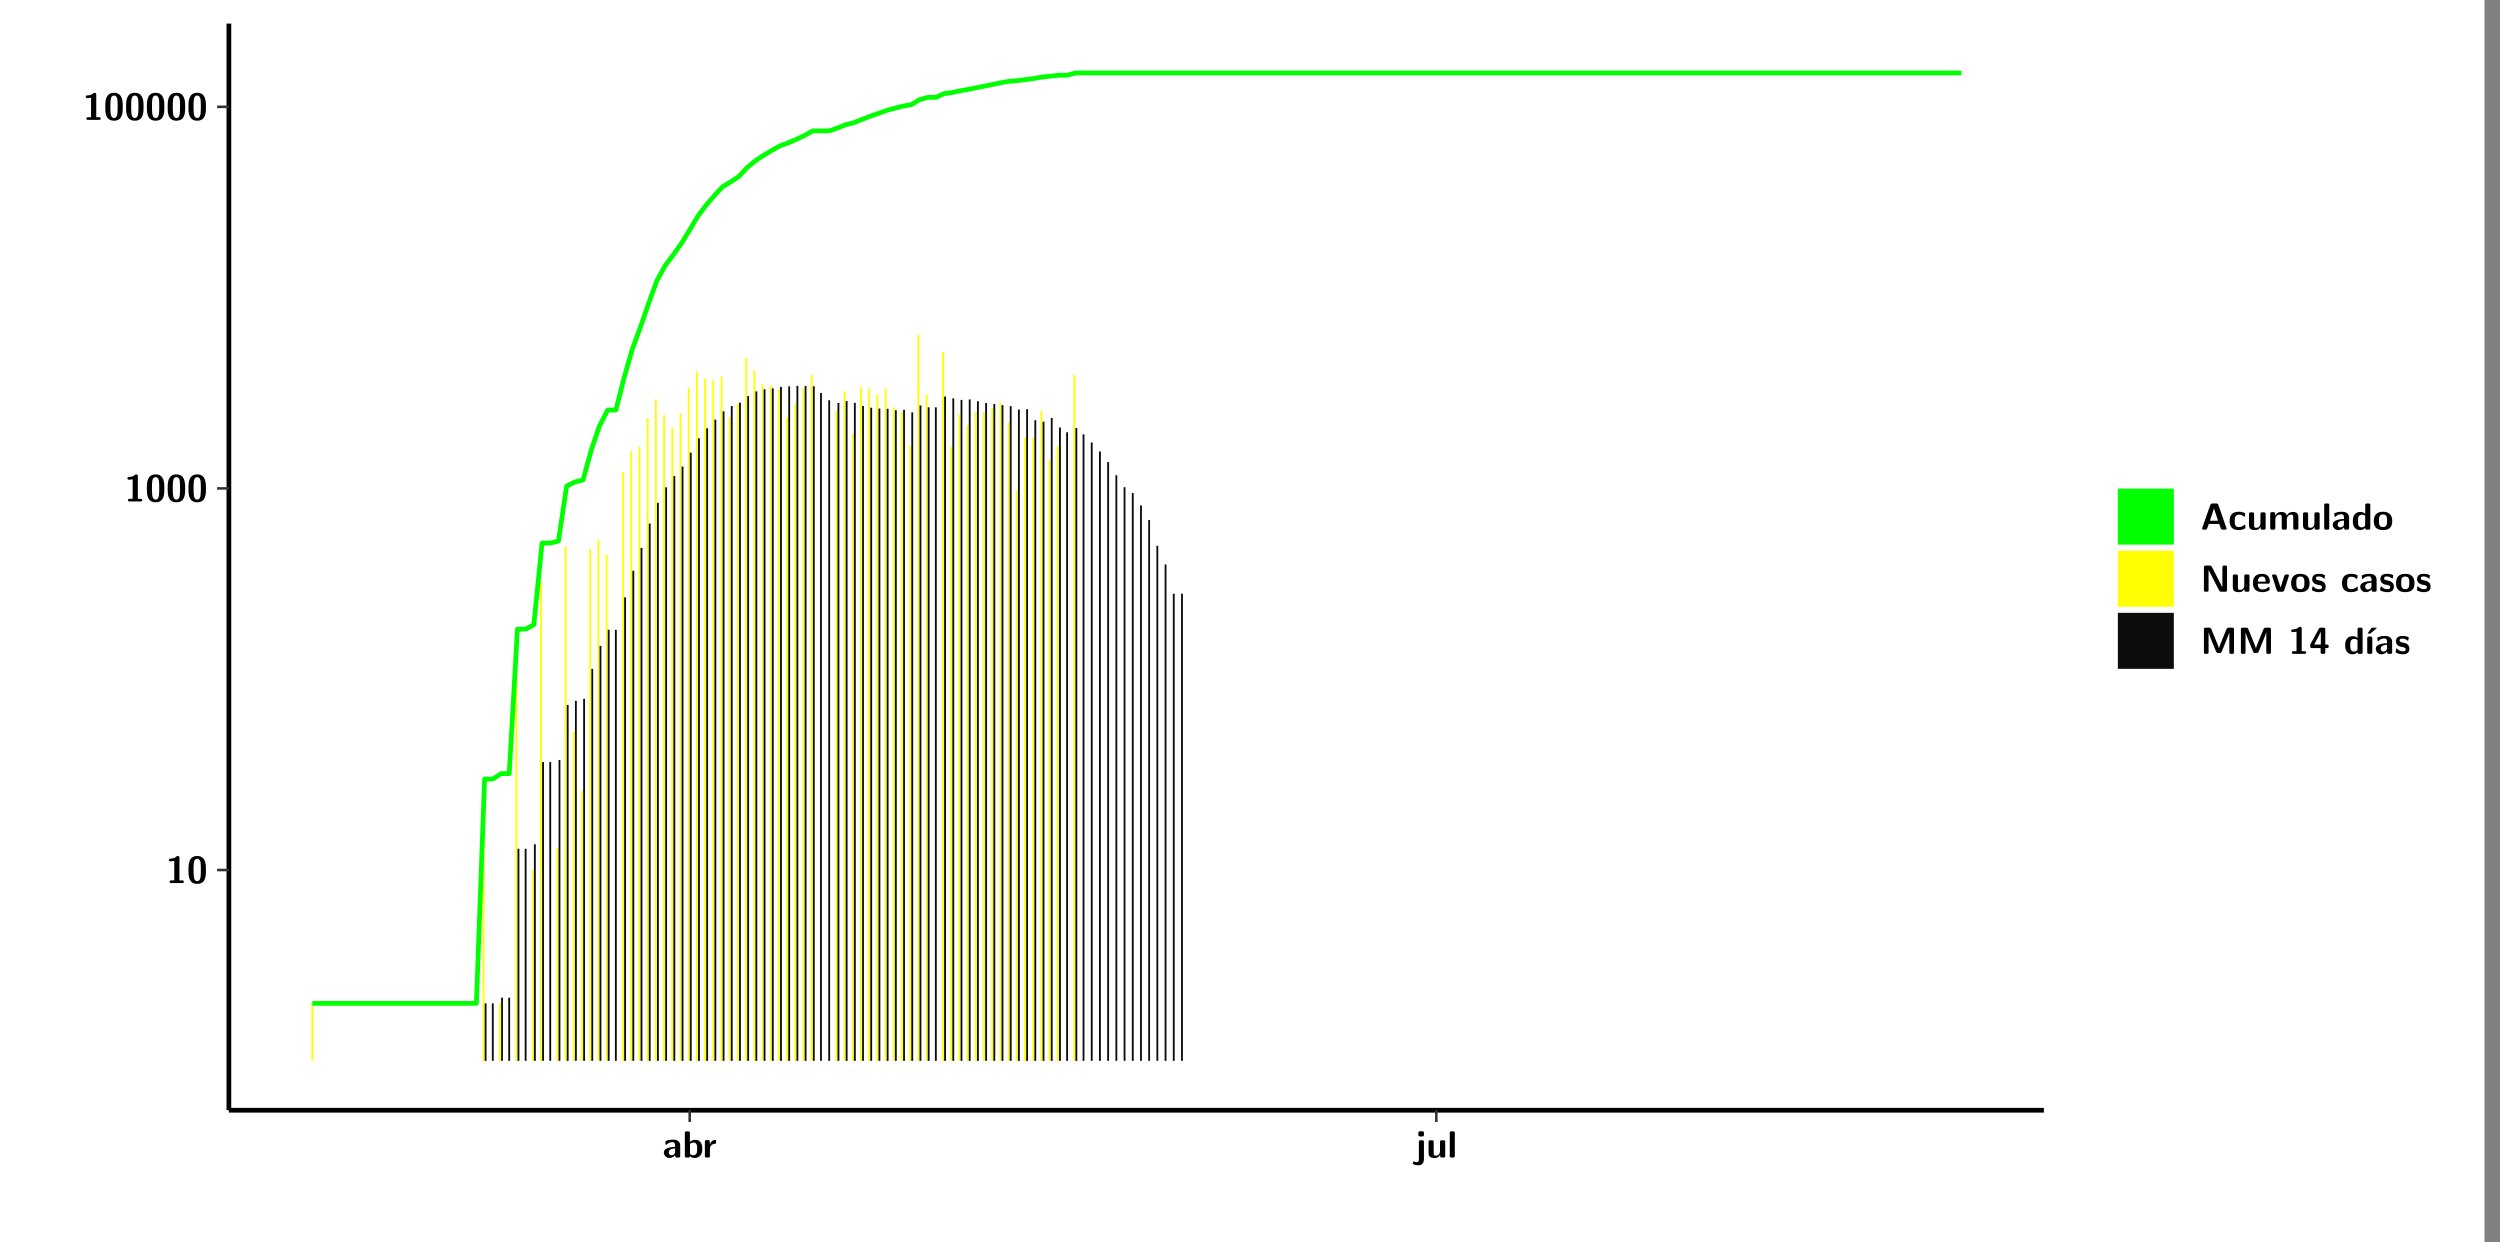 <?xml version="1.0" encoding="UTF-8"?>
<svg xmlns="http://www.w3.org/2000/svg" xmlns:xlink="http://www.w3.org/1999/xlink" width="579.653pt" height="288pt" viewBox="0 0 579.653 288" version="1.1">
<rect x="0" y="0" width="579.653" height="288" fill="#808080" stroke="none"/>
<defs>
<g>
<symbol overflow="visible" id="glyph0-0">
<path style="stroke:none;" d=""/>
</symbol>
<symbol overflow="visible" id="glyph0-1">
<path style="stroke:none;" d="M 3.109 -5.859 C 3.109 -6.016 3.109 -6.281 2.719 -6.281 C 2.547 -6.281 2.516 -6.266 2.406 -6.156 C 2.25 -6.016 1.922 -5.688 1.047 -5.672 C 0.891 -5.672 0.672 -5.609 0.672 -5.359 C 0.672 -5.047 0.969 -5.047 1.094 -5.047 C 1.344 -5.047 1.656 -5.078 1.906 -5.156 L 1.906 -0.625 L 1.234 -0.625 C 1.109 -0.625 0.812 -0.625 0.812 -0.312 C 0.812 0 1.109 0 1.234 0 L 3.719 0 C 3.828 0 4.141 0 4.141 -0.312 C 4.141 -0.625 3.828 -0.625 3.719 -0.625 L 3.109 -0.625 Z M 3.109 -5.859 "/>
</symbol>
<symbol overflow="visible" id="glyph0-2">
<path style="stroke:none;" d="M 4.438 -3 C 4.438 -4.203 4.438 -6.281 2.406 -6.281 C 0.375 -6.281 0.375 -4.219 0.375 -3 C 0.375 -1.812 0.375 0.188 2.406 0.188 C 4.438 0.188 4.438 -1.781 4.438 -3 Z M 2.406 -0.438 C 1.75 -0.438 1.656 -1.25 1.625 -1.484 C 1.562 -1.953 1.562 -2.766 1.562 -3.125 C 1.562 -3.641 1.562 -4.203 1.625 -4.641 C 1.641 -4.875 1.734 -5.641 2.406 -5.641 C 3.047 -5.641 3.156 -4.906 3.188 -4.734 C 3.25 -4.281 3.25 -3.594 3.25 -3.125 C 3.25 -2.625 3.25 -1.953 3.188 -1.469 C 3.156 -1.234 3.062 -0.438 2.406 -0.438 Z M 2.406 -0.438 "/>
</symbol>
<symbol overflow="visible" id="glyph0-3">
<path style="stroke:none;" d="M 4.062 -2.766 C 4.062 -4.156 2.734 -4.156 2.297 -4.156 C 1.891 -4.156 1.453 -4.125 0.859 -3.891 C 0.672 -3.797 0.625 -3.781 0.625 -3.688 C 0.625 -3.625 0.688 -3.109 0.688 -3.047 C 0.703 -2.984 0.75 -2.938 0.812 -2.938 C 0.844 -2.938 0.875 -2.969 0.906 -3 C 1.281 -3.391 1.719 -3.578 2.266 -3.578 C 2.734 -3.578 2.875 -3.297 2.875 -2.781 L 2.875 -2.469 C 2.562 -2.469 0.266 -2.453 0.266 -1.172 C 0.266 -0.547 0.766 0.094 1.531 0.094 C 1.828 0.094 2.484 0.016 2.906 -0.594 L 2.906 -0.422 C 2.906 -0.141 2.969 0 3.328 0 L 3.641 0 C 3.984 0 4.062 -0.109 4.062 -0.422 Z M 2.875 -1.344 C 2.875 -0.531 2.047 -0.531 2.016 -0.531 C 1.641 -0.531 1.406 -0.844 1.406 -1.188 C 1.406 -2.047 2.625 -2.109 2.875 -2.109 Z M 2.875 -1.344 "/>
</symbol>
<symbol overflow="visible" id="glyph0-4">
<path style="stroke:none;" d="M 1.703 -5.656 C 1.703 -5.938 1.641 -6.078 1.281 -6.078 L 0.953 -6.078 C 0.641 -6.078 0.531 -5.984 0.531 -5.656 L 0.531 -0.422 C 0.531 -0.109 0.625 0 0.953 0 L 1.312 0 C 1.453 0 1.719 0 1.734 -0.344 C 2.125 0.094 2.578 0.094 2.719 0.094 C 4.578 0.094 4.578 -1.594 4.578 -2.031 C 4.578 -2.453 4.578 -4.109 2.938 -4.109 C 2.219 -4.109 1.781 -3.703 1.703 -3.625 Z M 1.734 -3.172 C 1.844 -3.281 2.109 -3.484 2.5 -3.484 C 3.391 -3.484 3.391 -2.672 3.391 -2.016 C 3.391 -1.375 3.391 -0.531 2.406 -0.531 C 2.047 -0.531 1.828 -0.75 1.734 -0.875 Z M 1.734 -3.172 "/>
</symbol>
<symbol overflow="visible" id="glyph0-5">
<path style="stroke:none;" d="M 1.703 -2.016 C 1.703 -2.844 2.391 -3.188 2.938 -3.219 C 3.109 -3.234 3.125 -3.234 3.125 -3.469 L 3.125 -3.875 C 3.125 -4.047 3.125 -4.109 2.969 -4.109 C 2.719 -4.109 2.078 -4.031 1.672 -3.078 L 1.656 -3.078 L 1.656 -3.641 C 1.656 -3.922 1.594 -4.062 1.234 -4.062 L 0.953 -4.062 C 0.641 -4.062 0.531 -3.969 0.531 -3.641 L 0.531 -0.422 C 0.531 -0.109 0.625 0 0.953 0 L 1.281 0 C 1.609 0 1.703 -0.109 1.703 -0.422 Z M 1.703 -2.016 "/>
</symbol>
<symbol overflow="visible" id="glyph0-6">
<path style="stroke:none;" d="M 1.969 -5.672 C 1.969 -5.953 1.906 -6.094 1.547 -6.094 L 1.094 -6.094 C 0.766 -6.094 0.672 -5.984 0.672 -5.672 L 0.672 -5.312 C 0.672 -5.031 0.734 -4.891 1.094 -4.891 L 1.547 -4.891 C 1.875 -4.891 1.969 -5 1.969 -5.312 Z M 0.797 0.484 C 0.797 0.703 0.797 1.062 0.25 1.062 C 0.156 1.062 -0.094 1.031 -0.266 0.922 C -0.359 0.875 -0.375 0.875 -0.406 0.875 C -0.484 0.875 -0.5 0.922 -0.547 1.094 C -0.609 1.281 -0.625 1.359 -0.625 1.391 C -0.625 1.547 0.109 1.797 0.656 1.797 C 1.625 1.797 1.969 1.141 1.969 0.281 L 1.969 -3.594 C 1.969 -3.875 1.906 -4.016 1.547 -4.016 L 1.219 -4.016 C 0.891 -4.016 0.797 -3.906 0.797 -3.594 Z M 0.797 0.484 "/>
</symbol>
<symbol overflow="visible" id="glyph0-7">
<path style="stroke:none;" d="M 4.391 -3.594 C 4.391 -3.875 4.328 -4.016 3.969 -4.016 L 3.609 -4.016 C 3.281 -4.016 3.188 -3.906 3.188 -3.594 L 3.188 -1.516 C 3.188 -0.938 2.891 -0.438 2.266 -0.438 C 1.766 -0.438 1.719 -0.562 1.719 -1.031 L 1.719 -3.594 C 1.719 -3.875 1.656 -4.016 1.297 -4.016 L 0.953 -4.016 C 0.625 -4.016 0.531 -3.922 0.531 -3.594 L 0.531 -1.109 C 0.531 -0.172 1.031 0.094 1.953 0.094 C 2.188 0.094 2.812 0.094 3.219 -0.656 L 3.219 -0.422 C 3.219 -0.141 3.281 0 3.641 0 L 3.969 0 C 4.297 0 4.391 -0.109 4.391 -0.422 Z M 4.391 -3.594 "/>
</symbol>
<symbol overflow="visible" id="glyph0-8">
<path style="stroke:none;" d="M 1.703 -5.656 C 1.703 -5.938 1.641 -6.078 1.281 -6.078 L 0.953 -6.078 C 0.641 -6.078 0.531 -5.984 0.531 -5.656 L 0.531 -0.422 C 0.531 -0.109 0.625 0 0.953 0 L 1.281 0 C 1.609 0 1.703 -0.109 1.703 -0.422 Z M 1.703 -5.656 "/>
</symbol>
<symbol overflow="visible" id="glyph0-9">
<path style="stroke:none;" d="M 4.156 -5.703 C 4.031 -6.078 3.766 -6.078 3.594 -6.078 L 2.828 -6.078 C 2.641 -6.078 2.391 -6.078 2.266 -5.703 L 0.406 -0.406 C 0.375 -0.297 0.375 -0.281 0.375 -0.234 C 0.375 0 0.594 0 0.703 0 L 1.031 0 C 1.188 0 1.453 0 1.578 -0.344 L 1.922 -1.328 L 4.344 -1.328 L 4.641 -0.484 C 4.75 -0.172 4.812 0 5.234 0 L 5.703 0 C 5.828 0 6.047 0 6.047 -0.234 C 6.047 -0.281 6.047 -0.297 6 -0.406 Z M 2.812 -3.938 C 2.938 -4.328 3.062 -4.656 3.125 -4.969 L 3.141 -4.969 C 3.188 -4.766 3.188 -4.75 3.25 -4.547 L 4.078 -2.078 L 2.188 -2.078 Z M 2.812 -3.938 "/>
</symbol>
<symbol overflow="visible" id="glyph0-10">
<path style="stroke:none;" d="M 4 -0.438 C 4 -0.531 3.969 -0.938 3.953 -1.047 C 3.953 -1.078 3.938 -1.172 3.844 -1.172 C 3.812 -1.172 3.797 -1.172 3.703 -1.078 C 3.562 -0.953 3.141 -0.594 2.422 -0.594 C 1.516 -0.594 1.516 -1.469 1.516 -2.031 C 1.516 -2.75 1.562 -3.484 2.453 -3.484 C 3.031 -3.484 3.266 -3.344 3.578 -3.078 C 3.688 -2.984 3.703 -2.984 3.734 -2.984 C 3.828 -2.984 3.844 -3.062 3.844 -3.094 C 3.859 -3.172 3.953 -3.656 3.953 -3.703 C 3.953 -3.781 3.891 -3.812 3.75 -3.891 C 3.328 -4.078 3.062 -4.156 2.453 -4.156 C 1.141 -4.156 0.328 -3.547 0.328 -2.016 C 0.328 -0.562 1.078 0.094 2.406 0.094 C 2.641 0.094 3.172 0.094 3.75 -0.203 C 4 -0.344 4 -0.344 4 -0.438 Z M 4 -0.438 "/>
</symbol>
<symbol overflow="visible" id="glyph0-11">
<path style="stroke:none;" d="M 7.062 -2.844 C 7.062 -3.75 6.672 -4.109 5.781 -4.109 C 5.156 -4.109 4.688 -3.828 4.359 -3.25 C 4.219 -4.078 3.484 -4.109 3.109 -4.109 C 2.938 -4.109 2.578 -4.109 2.188 -3.828 C 1.906 -3.625 1.734 -3.344 1.672 -3.203 L 1.672 -3.641 C 1.672 -3.922 1.609 -4.062 1.25 -4.062 L 0.953 -4.062 C 0.625 -4.062 0.531 -3.969 0.531 -3.641 L 0.531 -0.422 C 0.531 -0.109 0.625 0 0.953 0 L 1.297 0 C 1.625 0 1.719 -0.109 1.719 -0.422 L 1.719 -2.359 C 1.719 -3.141 2.25 -3.484 2.688 -3.484 C 3.109 -3.484 3.203 -3.297 3.203 -2.828 L 3.203 -0.422 C 3.203 -0.109 3.297 0 3.625 0 L 3.969 0 C 4.297 0 4.391 -0.109 4.391 -0.422 L 4.391 -2.359 C 4.391 -3.141 4.922 -3.484 5.359 -3.484 C 5.781 -3.484 5.875 -3.297 5.875 -2.828 L 5.875 -0.422 C 5.875 -0.109 5.969 0 6.297 0 L 6.641 0 C 6.984 0 7.062 -0.109 7.062 -0.422 Z M 7.062 -2.844 "/>
</symbol>
<symbol overflow="visible" id="glyph0-12">
<path style="stroke:none;" d="M 4.375 -5.656 C 4.375 -5.938 4.312 -6.078 3.953 -6.078 L 3.625 -6.078 C 3.297 -6.078 3.203 -5.969 3.203 -5.656 L 3.203 -3.672 C 2.812 -4.047 2.375 -4.109 2.109 -4.109 C 0.328 -4.109 0.328 -2.422 0.328 -2 C 0.328 -1.594 0.328 0.094 2.062 0.094 C 2.422 0.094 2.812 -0.016 3.188 -0.406 C 3.188 -0.094 3.297 0 3.609 0 L 3.953 0 C 4.281 0 4.375 -0.109 4.375 -0.422 Z M 3.188 -1.094 C 3.188 -0.953 3.188 -0.875 2.922 -0.688 C 2.703 -0.547 2.5 -0.531 2.406 -0.531 C 1.516 -0.531 1.516 -1.344 1.516 -2 C 1.516 -2.656 1.516 -3.484 2.5 -3.484 C 2.75 -3.484 2.984 -3.391 3.188 -3.203 Z M 3.188 -1.094 "/>
</symbol>
<symbol overflow="visible" id="glyph0-13">
<path style="stroke:none;" d="M 4.547 -1.969 C 4.547 -3.406 3.844 -4.156 2.406 -4.156 C 0.953 -4.156 0.266 -3.391 0.266 -1.969 C 0.266 -0.547 1.031 0.094 2.406 0.094 C 3.781 0.094 4.547 -0.531 4.547 -1.969 Z M 2.406 -0.594 C 1.469 -0.594 1.469 -1.375 1.469 -2.078 C 1.469 -2.75 1.469 -3.531 2.406 -3.531 C 3.344 -3.531 3.344 -2.766 3.344 -2.078 C 3.344 -1.391 3.344 -0.594 2.406 -0.594 Z M 2.406 -0.594 "/>
</symbol>
<symbol overflow="visible" id="glyph0-14">
<path style="stroke:none;" d="M 2.656 -5.734 C 2.469 -6.078 2.203 -6.078 2.031 -6.078 L 1.219 -6.078 C 0.906 -6.078 0.797 -5.984 0.797 -5.656 L 0.797 -0.422 C 0.797 -0.109 0.891 0 1.219 0 L 1.453 0 C 1.781 0 1.875 -0.109 1.875 -0.422 L 1.875 -5.016 L 1.891 -5.016 L 4.297 -0.344 C 4.484 0 4.75 0 4.922 0 L 5.734 0 C 6.062 0 6.156 -0.109 6.156 -0.422 L 6.156 -5.656 C 6.156 -5.938 6.094 -6.078 5.734 -6.078 L 5.5 -6.078 C 5.156 -6.078 5.078 -5.969 5.078 -5.656 L 5.078 -1.062 L 5.062 -1.062 Z M 2.656 -5.734 "/>
</symbol>
<symbol overflow="visible" id="glyph0-15">
<path style="stroke:none;" d="M 3.781 -1.875 C 3.984 -1.875 4.203 -1.891 4.203 -2.281 C 4.203 -3.406 3.672 -4.156 2.359 -4.156 C 0.969 -4.156 0.266 -3.375 0.266 -2.047 C 0.266 -0.609 1.109 0.094 2.484 0.094 C 2.812 0.094 3.312 0.047 3.891 -0.234 C 4.078 -0.328 4.141 -0.359 4.141 -0.469 C 4.141 -0.531 4.125 -0.781 4.109 -0.844 C 4.078 -1.125 4.062 -1.125 3.984 -1.125 C 3.953 -1.125 3.938 -1.125 3.844 -1.047 C 3.328 -0.594 2.797 -0.531 2.516 -0.531 C 1.531 -0.531 1.422 -1.312 1.391 -1.875 Z M 1.406 -2.344 C 1.422 -2.875 1.609 -3.531 2.359 -3.531 C 3.062 -3.531 3.203 -3.031 3.219 -2.344 Z M 1.406 -2.344 "/>
</symbol>
<symbol overflow="visible" id="glyph0-16">
<path style="stroke:none;" d="M 4.109 -3.609 C 4.141 -3.719 4.141 -3.75 4.141 -3.766 C 4.141 -4.016 3.922 -4.016 3.797 -4.016 L 3.609 -4.016 C 3.25 -4.016 3.141 -3.891 3.062 -3.641 L 2.203 -0.984 L 1.328 -3.641 C 1.266 -3.828 1.203 -4.016 0.781 -4.016 L 0.578 -4.016 C 0.453 -4.016 0.234 -4.016 0.234 -3.766 C 0.234 -3.75 0.234 -3.719 0.266 -3.609 L 1.312 -0.375 C 1.438 0 1.703 0 1.859 0 L 2.5 0 C 2.672 0 2.938 0 3.062 -0.375 Z M 4.109 -3.609 "/>
</symbol>
<symbol overflow="visible" id="glyph0-17">
<path style="stroke:none;" d="M 3.469 -1.234 C 3.469 -1.734 3.203 -2.031 3.047 -2.172 C 2.703 -2.484 2.391 -2.547 2.031 -2.609 C 1.547 -2.703 1.188 -2.766 1.188 -3.109 C 1.188 -3.469 1.484 -3.547 1.828 -3.547 C 2.406 -3.547 2.719 -3.328 2.953 -3.125 C 3.047 -3.047 3.062 -3.047 3.094 -3.047 C 3.188 -3.047 3.203 -3.125 3.203 -3.156 C 3.219 -3.219 3.312 -3.719 3.312 -3.766 C 3.312 -3.906 2.844 -4.031 2.75 -4.062 C 2.406 -4.156 2.125 -4.156 1.891 -4.156 C 1.5 -4.156 0.328 -4.156 0.328 -2.906 C 0.328 -2.484 0.516 -2.219 0.75 -2 C 1.062 -1.734 1.406 -1.672 1.906 -1.562 C 2.156 -1.531 2.609 -1.453 2.609 -1.062 C 2.609 -0.656 2.266 -0.594 1.922 -0.594 C 1.531 -0.594 1.047 -0.703 0.625 -1.188 C 0.594 -1.234 0.562 -1.266 0.516 -1.266 C 0.422 -1.266 0.406 -1.188 0.391 -1.125 C 0.375 -1.016 0.266 -0.516 0.266 -0.422 C 0.266 -0.266 0.922 -0.062 0.922 -0.047 C 1.406 0.094 1.766 0.094 1.922 0.094 C 2.359 0.094 3.469 0.062 3.469 -1.234 Z M 3.469 -1.234 "/>
</symbol>
<symbol overflow="visible" id="glyph0-18">
<path style="stroke:none;" d="M 4.859 -2.859 C 4.688 -2.422 4.359 -1.609 4.281 -1.312 C 4.203 -1.625 3.844 -2.484 3.656 -2.953 L 2.531 -5.719 C 2.391 -6.078 2.109 -6.078 1.953 -6.078 L 1.219 -6.078 C 0.906 -6.078 0.797 -5.984 0.797 -5.656 L 0.797 -0.422 C 0.797 -0.109 0.891 0 1.219 0 L 1.453 0 C 1.781 0 1.875 -0.109 1.875 -0.422 L 1.875 -4.953 L 1.891 -4.953 C 1.984 -4.562 2.375 -3.578 2.578 -3.062 L 3.609 -0.562 C 3.766 -0.188 3.969 -0.188 4.266 -0.188 C 4.562 -0.188 4.781 -0.188 4.938 -0.562 L 6.062 -3.328 C 6.141 -3.531 6.625 -4.719 6.672 -4.953 L 6.688 -4.953 L 6.688 -0.422 C 6.688 -0.141 6.75 0 7.109 0 L 7.344 0 C 7.672 0 7.766 -0.109 7.766 -0.422 L 7.766 -5.656 C 7.766 -5.938 7.703 -6.078 7.344 -6.078 L 6.609 -6.078 C 6.391 -6.078 6.172 -6.062 6.016 -5.703 Z M 4.859 -2.859 "/>
</symbol>
<symbol overflow="visible" id="glyph0-19">
<path style="stroke:none;" d="M 0.344 -2.297 C 0.266 -2.172 0.266 -2.141 0.266 -1.984 L 0.266 -1.766 C 0.266 -1.484 0.328 -1.344 0.688 -1.344 L 2.672 -1.344 L 2.672 -0.422 C 2.672 -0.141 2.719 0 3.078 0 L 3.328 0 C 3.656 0 3.75 -0.109 3.75 -0.422 L 3.75 -1.344 L 4.125 -1.344 C 4.391 -1.344 4.547 -1.406 4.547 -1.75 C 4.547 -2.078 4.422 -2.172 4.125 -2.172 L 3.75 -2.172 L 3.75 -5.656 C 3.75 -5.984 3.656 -6.078 3.328 -6.078 L 2.688 -6.078 C 2.531 -6.078 2.391 -6.078 2.281 -5.875 Z M 1.188 -2.172 C 2.578 -4.75 2.672 -5.016 2.703 -5.156 L 2.719 -5.156 L 2.719 -2.172 Z M 1.188 -2.172 "/>
</symbol>
<symbol overflow="visible" id="glyph0-20">
<path style="stroke:none;" d="M 3.906 -5.844 C 3.953 -5.875 4 -5.922 4 -5.969 C 4 -6.078 3.906 -6.078 3.766 -6.078 L 3.047 -6.078 C 2.875 -6.078 2.859 -6.078 2.781 -5.984 L 2.031 -4.953 C 1.953 -4.859 1.953 -4.844 1.953 -4.828 C 1.953 -4.703 2.047 -4.703 2.188 -4.703 L 2.516 -4.703 Z M 3.906 -5.844 "/>
</symbol>
<symbol overflow="visible" id="glyph0-21">
<path style="stroke:none;" d="M 1.703 -3.594 C 1.703 -3.875 1.641 -4.016 1.281 -4.016 L 0.953 -4.016 C 0.641 -4.016 0.531 -3.922 0.531 -3.594 L 0.531 -0.422 C 0.531 -0.109 0.625 0 0.953 0 L 1.281 0 C 1.609 0 1.703 -0.109 1.703 -0.422 Z M 1.703 -3.594 "/>
</symbol>
</g>
<clipPath id="clip1">
  <path d="M 0 0 L 576.008 0 L 576.008 288 L 0 288 Z M 0 0 "/>
</clipPath>
<clipPath id="clip2">
  <path d="M 53.07 5.477 L 473.898 5.477 L 473.898 257.414 L 53.07 257.414 Z M 53.07 5.477 "/>
</clipPath>
</defs>
<g id="surface1">
<g clip-path="url(#clip1)" clip-rule="nonzero">
<path style="fill-rule:nonzero;fill:rgb(100%,100%,100%);fill-opacity:1;stroke-width:0.598;stroke-linecap:round;stroke-linejoin:round;stroke:rgb(100%,100%,100%);stroke-opacity:1;stroke-miterlimit:10;" d="M 0 0 L 0 288.004 L 576.008 288.004 L 576.008 0 Z M 0 0 " transform="matrix(1,0,0,-1,0,288)"/>
</g>
<g clip-path="url(#clip2)" clip-rule="nonzero">
<path style=" stroke:none;fill-rule:nonzero;fill:rgb(100%,100%,100%);fill-opacity:1;" d="M 53.07 257.414 L 53.07 5.477 L 473.898 5.477 L 473.898 257.414 Z M 53.07 257.414 "/>
</g>
<path style=" stroke:none;fill-rule:nonzero;fill:rgb(100%,100%,0%);fill-opacity:1;" d="M 72.199 245.969 L 72.199 232.648 L 72.629 232.648 L 72.629 245.969 Z M 72.199 245.969 "/>
<path style=" stroke:none;fill-rule:nonzero;fill:rgb(100%,100%,0%);fill-opacity:1;" d="M 111.91 245.969 L 111.91 181.945 L 112.34 181.945 L 112.34 245.969 Z M 111.91 245.969 "/>
<path style=" stroke:none;fill-rule:nonzero;fill:rgb(4.999%,4.999%,4.999%);fill-opacity:1;" d="M 112.379 245.969 L 112.379 232.648 L 112.809 232.648 L 112.809 245.969 Z M 112.379 245.969 "/>
<path style=" stroke:none;fill-rule:nonzero;fill:rgb(4.999%,4.999%,4.999%);fill-opacity:1;" d="M 114.043 245.969 L 114.043 232.648 L 114.473 232.648 L 114.473 245.969 Z M 114.043 245.969 "/>
<path style=" stroke:none;fill-rule:nonzero;fill:rgb(100%,100%,0%);fill-opacity:1;" d="M 115.707 245.969 L 115.707 232.648 L 116.137 232.648 L 116.137 245.969 Z M 115.707 245.969 "/>
<path style=" stroke:none;fill-rule:nonzero;fill:rgb(4.999%,4.999%,4.999%);fill-opacity:1;" d="M 116.188 245.969 L 116.188 231.32 L 116.613 231.32 L 116.613 245.969 Z M 116.188 245.969 "/>
<path style=" stroke:none;fill-rule:nonzero;fill:rgb(4.999%,4.999%,4.999%);fill-opacity:1;" d="M 117.848 245.969 L 117.848 231.32 L 118.277 231.32 L 118.277 245.969 Z M 117.848 245.969 "/>
<path style=" stroke:none;fill-rule:nonzero;fill:rgb(100%,100%,0%);fill-opacity:1;" d="M 119.512 245.969 L 119.512 149.566 L 119.941 149.566 L 119.941 245.969 Z M 119.512 245.969 "/>
<path style=" stroke:none;fill-rule:nonzero;fill:rgb(4.999%,4.999%,4.999%);fill-opacity:1;" d="M 119.992 245.969 L 119.992 196.789 L 120.422 196.789 L 120.422 245.969 Z M 119.992 245.969 "/>
<path style=" stroke:none;fill-rule:nonzero;fill:rgb(4.999%,4.999%,4.999%);fill-opacity:1;" d="M 121.656 245.969 L 121.656 196.789 L 122.082 196.789 L 122.082 245.969 Z M 121.656 245.969 "/>
<path style=" stroke:none;fill-rule:nonzero;fill:rgb(100%,100%,0%);fill-opacity:1;" d="M 123.32 245.969 L 123.32 201.723 L 123.746 201.723 L 123.746 245.969 Z M 123.32 245.969 "/>
<path style=" stroke:none;fill-rule:nonzero;fill:rgb(4.999%,4.999%,4.999%);fill-opacity:1;" d="M 123.797 245.969 L 123.797 195.754 L 124.227 195.754 L 124.227 245.969 Z M 123.797 245.969 "/>
<path style=" stroke:none;fill-rule:nonzero;fill:rgb(100%,100%,0%);fill-opacity:1;" d="M 125.223 245.969 L 125.223 134.902 L 125.652 134.902 L 125.652 245.969 Z M 125.223 245.969 "/>
<path style=" stroke:none;fill-rule:nonzero;fill:rgb(4.999%,4.999%,4.999%);fill-opacity:1;" d="M 125.699 245.969 L 125.699 176.695 L 126.129 176.695 L 126.129 245.969 Z M 125.699 245.969 "/>
<path style=" stroke:none;fill-rule:nonzero;fill:rgb(4.999%,4.999%,4.999%);fill-opacity:1;" d="M 127.363 245.969 L 127.363 176.695 L 127.793 176.695 L 127.793 245.969 Z M 127.363 245.969 "/>
<path style=" stroke:none;fill-rule:nonzero;fill:rgb(100%,100%,0%);fill-opacity:1;" d="M 129.027 245.969 L 129.027 196.68 L 129.457 196.68 L 129.457 245.969 Z M 129.027 245.969 "/>
<path style=" stroke:none;fill-rule:nonzero;fill:rgb(4.999%,4.999%,4.999%);fill-opacity:1;" d="M 129.508 245.969 L 129.508 176.219 L 129.934 176.219 L 129.934 245.969 Z M 129.508 245.969 "/>
<path style=" stroke:none;fill-rule:nonzero;fill:rgb(100%,100%,0%);fill-opacity:1;" d="M 130.93 245.969 L 130.93 126.645 L 131.359 126.645 L 131.359 245.969 Z M 130.93 245.969 "/>
<path style=" stroke:none;fill-rule:nonzero;fill:rgb(4.999%,4.999%,4.999%);fill-opacity:1;" d="M 131.41 245.969 L 131.41 163.457 L 131.836 163.457 L 131.836 245.969 Z M 131.41 245.969 "/>
<path style=" stroke:none;fill-rule:nonzero;fill:rgb(100%,100%,0%);fill-opacity:1;" d="M 132.832 245.969 L 132.832 169.684 L 133.262 169.684 L 133.262 245.969 Z M 132.832 245.969 "/>
<path style=" stroke:none;fill-rule:nonzero;fill:rgb(4.999%,4.999%,4.999%);fill-opacity:1;" d="M 133.312 245.969 L 133.312 162.488 L 133.738 162.488 L 133.738 245.969 Z M 133.312 245.969 "/>
<path style=" stroke:none;fill-rule:nonzero;fill:rgb(100%,100%,0%);fill-opacity:1;" d="M 134.738 245.969 L 134.738 183.371 L 135.164 183.371 L 135.164 245.969 Z M 134.738 245.969 "/>
<path style=" stroke:none;fill-rule:nonzero;fill:rgb(4.999%,4.999%,4.999%);fill-opacity:1;" d="M 135.215 245.969 L 135.215 162.031 L 135.645 162.031 L 135.645 245.969 Z M 135.215 245.969 "/>
<path style=" stroke:none;fill-rule:nonzero;fill:rgb(100%,100%,0%);fill-opacity:1;" d="M 136.641 245.969 L 136.641 127.309 L 137.066 127.309 L 137.066 245.969 Z M 136.641 245.969 "/>
<path style=" stroke:none;fill-rule:nonzero;fill:rgb(4.999%,4.999%,4.999%);fill-opacity:1;" d="M 137.117 245.969 L 137.117 155.086 L 137.535 155.086 L 137.535 245.969 Z M 137.117 245.969 "/>
<path style=" stroke:none;fill-rule:nonzero;fill:rgb(100%,100%,0%);fill-opacity:1;" d="M 138.543 245.969 L 138.543 125.188 L 138.969 125.188 L 138.969 245.969 Z M 138.543 245.969 "/>
<path style=" stroke:none;fill-rule:nonzero;fill:rgb(4.999%,4.999%,4.999%);fill-opacity:1;" d="M 139.012 245.969 L 139.012 149.738 L 139.438 149.738 L 139.438 245.969 Z M 139.012 245.969 "/>
<path style=" stroke:none;fill-rule:nonzero;fill:rgb(100%,100%,0%);fill-opacity:1;" d="M 140.445 245.969 L 140.445 128.586 L 140.875 128.586 L 140.875 245.969 Z M 140.445 245.969 "/>
<path style=" stroke:none;fill-rule:nonzero;fill:rgb(4.999%,4.999%,4.999%);fill-opacity:1;" d="M 140.914 245.969 L 140.914 146 L 141.34 146 L 141.34 245.969 Z M 140.914 245.969 "/>
<path style=" stroke:none;fill-rule:nonzero;fill:rgb(4.999%,4.999%,4.999%);fill-opacity:1;" d="M 142.578 245.969 L 142.578 146.02 L 143.004 146.02 L 143.004 245.969 Z M 142.578 245.969 "/>
<path style=" stroke:none;fill-rule:nonzero;fill:rgb(100%,100%,0%);fill-opacity:1;" d="M 144.25 245.969 L 144.25 109.438 L 144.68 109.438 L 144.68 245.969 Z M 144.25 245.969 "/>
<path style=" stroke:none;fill-rule:nonzero;fill:rgb(4.999%,4.999%,4.999%);fill-opacity:1;" d="M 144.719 245.969 L 144.719 138.488 L 145.148 138.488 L 145.148 245.969 Z M 144.719 245.969 "/>
<path style=" stroke:none;fill-rule:nonzero;fill:rgb(100%,100%,0%);fill-opacity:1;" d="M 146.145 245.969 L 146.145 104.547 L 146.57 104.547 L 146.57 245.969 Z M 146.145 245.969 "/>
<path style=" stroke:none;fill-rule:nonzero;fill:rgb(4.999%,4.999%,4.999%);fill-opacity:1;" d="M 146.621 245.969 L 146.621 132.332 L 147.051 132.332 L 147.051 245.969 Z M 146.621 245.969 "/>
<path style=" stroke:none;fill-rule:nonzero;fill:rgb(100%,100%,0%);fill-opacity:1;" d="M 148.047 245.969 L 148.047 103.648 L 148.477 103.648 L 148.477 245.969 Z M 148.047 245.969 "/>
<path style=" stroke:none;fill-rule:nonzero;fill:rgb(4.999%,4.999%,4.999%);fill-opacity:1;" d="M 148.523 245.969 L 148.523 127.031 L 148.953 127.031 L 148.953 245.969 Z M 148.523 245.969 "/>
<path style=" stroke:none;fill-rule:nonzero;fill:rgb(100%,100%,0%);fill-opacity:1;" d="M 149.949 245.969 L 149.949 96.895 L 150.379 96.895 L 150.379 245.969 Z M 149.949 245.969 "/>
<path style=" stroke:none;fill-rule:nonzero;fill:rgb(4.999%,4.999%,4.999%);fill-opacity:1;" d="M 150.43 245.969 L 150.43 121.383 L 150.855 121.383 L 150.855 245.969 Z M 150.43 245.969 "/>
<path style=" stroke:none;fill-rule:nonzero;fill:rgb(100%,100%,0%);fill-opacity:1;" d="M 151.852 245.969 L 151.852 92.602 L 152.281 92.602 L 152.281 245.969 Z M 151.852 245.969 "/>
<path style=" stroke:none;fill-rule:nonzero;fill:rgb(4.999%,4.999%,4.999%);fill-opacity:1;" d="M 152.332 245.969 L 152.332 116.582 L 152.758 116.582 L 152.758 245.969 Z M 152.332 245.969 "/>
<path style=" stroke:none;fill-rule:nonzero;fill:rgb(100%,100%,0%);fill-opacity:1;" d="M 153.754 245.969 L 153.754 96.238 L 154.184 96.238 L 154.184 245.969 Z M 153.754 245.969 "/>
<path style=" stroke:none;fill-rule:nonzero;fill:rgb(4.999%,4.999%,4.999%);fill-opacity:1;" d="M 154.234 245.969 L 154.234 112.984 L 154.66 112.984 L 154.66 245.969 Z M 154.234 245.969 "/>
<path style=" stroke:none;fill-rule:nonzero;fill:rgb(100%,100%,0%);fill-opacity:1;" d="M 155.66 245.969 L 155.66 99.254 L 156.086 99.254 L 156.086 245.969 Z M 155.66 245.969 "/>
<path style=" stroke:none;fill-rule:nonzero;fill:rgb(4.999%,4.999%,4.999%);fill-opacity:1;" d="M 156.137 245.969 L 156.137 110.383 L 156.566 110.383 L 156.566 245.969 Z M 156.137 245.969 "/>
<path style=" stroke:none;fill-rule:nonzero;fill:rgb(100%,100%,0%);fill-opacity:1;" d="M 157.562 245.969 L 157.562 95.797 L 157.988 95.797 L 157.988 245.969 Z M 157.562 245.969 "/>
<path style=" stroke:none;fill-rule:nonzero;fill:rgb(4.999%,4.999%,4.999%);fill-opacity:1;" d="M 158.039 245.969 L 158.039 108.172 L 158.469 108.172 L 158.469 245.969 Z M 158.039 245.969 "/>
<path style=" stroke:none;fill-rule:nonzero;fill:rgb(100%,100%,0%);fill-opacity:1;" d="M 159.465 245.969 L 159.465 89.801 L 159.891 89.801 L 159.891 245.969 Z M 159.465 245.969 "/>
<path style=" stroke:none;fill-rule:nonzero;fill:rgb(4.999%,4.999%,4.999%);fill-opacity:1;" d="M 159.941 245.969 L 159.941 104.945 L 160.371 104.945 L 160.371 245.969 Z M 159.941 245.969 "/>
<path style=" stroke:none;fill-rule:nonzero;fill:rgb(100%,100%,0%);fill-opacity:1;" d="M 161.367 245.969 L 161.367 86.156 L 161.797 86.156 L 161.797 245.969 Z M 161.367 245.969 "/>
<path style=" stroke:none;fill-rule:nonzero;fill:rgb(4.999%,4.999%,4.999%);fill-opacity:1;" d="M 161.844 245.969 L 161.844 101.625 L 162.273 101.625 L 162.273 245.969 Z M 161.844 245.969 "/>
<path style=" stroke:none;fill-rule:nonzero;fill:rgb(100%,100%,0%);fill-opacity:1;" d="M 163.27 245.969 L 163.27 87.75 L 163.699 87.75 L 163.699 245.969 Z M 163.27 245.969 "/>
<path style=" stroke:none;fill-rule:nonzero;fill:rgb(4.999%,4.999%,4.999%);fill-opacity:1;" d="M 163.75 245.969 L 163.75 99.305 L 164.176 99.305 L 164.176 245.969 Z M 163.75 245.969 "/>
<path style=" stroke:none;fill-rule:nonzero;fill:rgb(100%,100%,0%);fill-opacity:1;" d="M 165.172 245.969 L 165.172 88.078 L 165.602 88.078 L 165.602 245.969 Z M 165.172 245.969 "/>
<path style=" stroke:none;fill-rule:nonzero;fill:rgb(4.999%,4.999%,4.999%);fill-opacity:1;" d="M 165.652 245.969 L 165.652 97.301 L 166.078 97.301 L 166.078 245.969 Z M 165.652 245.969 "/>
<path style=" stroke:none;fill-rule:nonzero;fill:rgb(100%,100%,0%);fill-opacity:1;" d="M 167.074 245.969 L 167.074 87.289 L 167.504 87.289 L 167.504 245.969 Z M 167.074 245.969 "/>
<path style=" stroke:none;fill-rule:nonzero;fill:rgb(4.999%,4.999%,4.999%);fill-opacity:1;" d="M 167.555 245.969 L 167.555 95.371 L 167.98 95.371 L 167.98 245.969 Z M 167.555 245.969 "/>
<path style=" stroke:none;fill-rule:nonzero;fill:rgb(100%,100%,0%);fill-opacity:1;" d="M 168.98 245.969 L 168.98 96.773 L 169.406 96.773 L 169.406 245.969 Z M 168.98 245.969 "/>
<path style=" stroke:none;fill-rule:nonzero;fill:rgb(4.999%,4.999%,4.999%);fill-opacity:1;" d="M 169.445 245.969 L 169.445 94.133 L 169.875 94.133 L 169.875 245.969 Z M 169.445 245.969 "/>
<path style=" stroke:none;fill-rule:nonzero;fill:rgb(100%,100%,0%);fill-opacity:1;" d="M 170.883 245.969 L 170.883 93.668 L 171.309 93.668 L 171.309 245.969 Z M 170.883 245.969 "/>
<path style=" stroke:none;fill-rule:nonzero;fill:rgb(4.999%,4.999%,4.999%);fill-opacity:1;" d="M 171.352 245.969 L 171.352 93.355 L 171.777 93.355 L 171.777 245.969 Z M 171.352 245.969 "/>
<path style=" stroke:none;fill-rule:nonzero;fill:rgb(100%,100%,0%);fill-opacity:1;" d="M 172.785 245.969 L 172.785 83.055 L 173.211 83.055 L 173.211 245.969 Z M 172.785 245.969 "/>
<path style=" stroke:none;fill-rule:nonzero;fill:rgb(4.999%,4.999%,4.999%);fill-opacity:1;" d="M 173.254 245.969 L 173.254 91.844 L 173.68 91.844 L 173.68 245.969 Z M 173.254 245.969 "/>
<path style=" stroke:none;fill-rule:nonzero;fill:rgb(100%,100%,0%);fill-opacity:1;" d="M 174.688 245.969 L 174.688 85.934 L 175.117 85.934 L 175.117 245.969 Z M 174.688 245.969 "/>
<path style=" stroke:none;fill-rule:nonzero;fill:rgb(4.999%,4.999%,4.999%);fill-opacity:1;" d="M 175.156 245.969 L 175.156 90.746 L 175.582 90.746 L 175.582 245.969 Z M 175.156 245.969 "/>
<path style=" stroke:none;fill-rule:nonzero;fill:rgb(100%,100%,0%);fill-opacity:1;" d="M 176.59 245.969 L 176.59 89.164 L 177.008 89.164 L 177.008 245.969 Z M 176.59 245.969 "/>
<path style=" stroke:none;fill-rule:nonzero;fill:rgb(4.999%,4.999%,4.999%);fill-opacity:1;" d="M 177.059 245.969 L 177.059 90.258 L 177.488 90.258 L 177.488 245.969 Z M 177.059 245.969 "/>
<path style=" stroke:none;fill-rule:nonzero;fill:rgb(100%,100%,0%);fill-opacity:1;" d="M 178.484 245.969 L 178.484 89.5 L 178.91 89.5 L 178.91 245.969 Z M 178.484 245.969 "/>
<path style=" stroke:none;fill-rule:nonzero;fill:rgb(4.999%,4.999%,4.999%);fill-opacity:1;" d="M 178.961 245.969 L 178.961 90.051 L 179.391 90.051 L 179.391 245.969 Z M 178.961 245.969 "/>
<path style=" stroke:none;fill-rule:nonzero;fill:rgb(100%,100%,0%);fill-opacity:1;" d="M 180.387 245.969 L 180.387 90.41 L 180.812 90.41 L 180.812 245.969 Z M 180.387 245.969 "/>
<path style=" stroke:none;fill-rule:nonzero;fill:rgb(4.999%,4.999%,4.999%);fill-opacity:1;" d="M 180.863 245.969 L 180.863 89.699 L 181.293 89.699 L 181.293 245.969 Z M 180.863 245.969 "/>
<path style=" stroke:none;fill-rule:nonzero;fill:rgb(100%,100%,0%);fill-opacity:1;" d="M 182.289 245.969 L 182.289 96.945 L 182.719 96.945 L 182.719 245.969 Z M 182.289 245.969 "/>
<path style=" stroke:none;fill-rule:nonzero;fill:rgb(4.999%,4.999%,4.999%);fill-opacity:1;" d="M 182.766 245.969 L 182.766 89.59 L 183.195 89.59 L 183.195 245.969 Z M 182.766 245.969 "/>
<path style=" stroke:none;fill-rule:nonzero;fill:rgb(100%,100%,0%);fill-opacity:1;" d="M 184.191 245.969 L 184.191 93.625 L 184.621 93.625 L 184.621 245.969 Z M 184.191 245.969 "/>
<path style=" stroke:none;fill-rule:nonzero;fill:rgb(4.999%,4.999%,4.999%);fill-opacity:1;" d="M 184.668 245.969 L 184.668 89.473 L 185.098 89.473 L 185.098 245.969 Z M 184.668 245.969 "/>
<path style=" stroke:none;fill-rule:nonzero;fill:rgb(100%,100%,0%);fill-opacity:1;" d="M 186.094 245.969 L 186.094 90.02 L 186.523 90.02 L 186.523 245.969 Z M 186.094 245.969 "/>
<path style=" stroke:none;fill-rule:nonzero;fill:rgb(4.999%,4.999%,4.999%);fill-opacity:1;" d="M 186.574 245.969 L 186.574 89.492 L 187 89.492 L 187 245.969 Z M 186.574 245.969 "/>
<path style=" stroke:none;fill-rule:nonzero;fill:rgb(100%,100%,0%);fill-opacity:1;" d="M 187.996 245.969 L 187.996 86.883 L 188.426 86.883 L 188.426 245.969 Z M 187.996 245.969 "/>
<path style=" stroke:none;fill-rule:nonzero;fill:rgb(4.999%,4.999%,4.999%);fill-opacity:1;" d="M 188.477 245.969 L 188.477 89.551 L 188.902 89.551 L 188.902 245.969 Z M 188.477 245.969 "/>
<path style=" stroke:none;fill-rule:nonzero;fill:rgb(4.999%,4.999%,4.999%);fill-opacity:1;" d="M 190.141 245.969 L 190.141 91.117 L 190.566 91.117 L 190.566 245.969 Z M 190.141 245.969 "/>
<path style=" stroke:none;fill-rule:nonzero;fill:rgb(4.999%,4.999%,4.999%);fill-opacity:1;" d="M 192.043 245.969 L 192.043 92.801 L 192.473 92.801 L 192.473 245.969 Z M 192.043 245.969 "/>
<path style=" stroke:none;fill-rule:nonzero;fill:rgb(100%,100%,0%);fill-opacity:1;" d="M 193.707 245.969 L 193.707 95.18 L 194.133 95.18 L 194.133 245.969 Z M 193.707 245.969 "/>
<path style=" stroke:none;fill-rule:nonzero;fill:rgb(4.999%,4.999%,4.999%);fill-opacity:1;" d="M 194.184 245.969 L 194.184 93.426 L 194.613 93.426 L 194.613 245.969 Z M 194.184 245.969 "/>
<path style=" stroke:none;fill-rule:nonzero;fill:rgb(100%,100%,0%);fill-opacity:1;" d="M 195.609 245.969 L 195.609 90.719 L 196.039 90.719 L 196.039 245.969 Z M 195.609 245.969 "/>
<path style=" stroke:none;fill-rule:nonzero;fill:rgb(4.999%,4.999%,4.999%);fill-opacity:1;" d="M 196.086 245.969 L 196.086 93 L 196.516 93 L 196.516 245.969 Z M 196.086 245.969 "/>
<path style=" stroke:none;fill-rule:nonzero;fill:rgb(100%,100%,0%);fill-opacity:1;" d="M 197.512 245.969 L 197.512 100.641 L 197.941 100.641 L 197.941 245.969 Z M 197.512 245.969 "/>
<path style=" stroke:none;fill-rule:nonzero;fill:rgb(4.999%,4.999%,4.999%);fill-opacity:1;" d="M 197.988 245.969 L 197.988 93.406 L 198.418 93.406 L 198.418 245.969 Z M 197.988 245.969 "/>
<path style=" stroke:none;fill-rule:nonzero;fill:rgb(100%,100%,0%);fill-opacity:1;" d="M 199.414 245.969 L 199.414 89.73 L 199.844 89.73 L 199.844 245.969 Z M 199.414 245.969 "/>
<path style=" stroke:none;fill-rule:nonzero;fill:rgb(4.999%,4.999%,4.999%);fill-opacity:1;" d="M 199.895 245.969 L 199.895 94.113 L 200.312 94.113 L 200.312 245.969 Z M 199.895 245.969 "/>
<path style=" stroke:none;fill-rule:nonzero;fill:rgb(100%,100%,0%);fill-opacity:1;" d="M 201.316 245.969 L 201.316 90.098 L 201.746 90.098 L 201.746 245.969 Z M 201.316 245.969 "/>
<path style=" stroke:none;fill-rule:nonzero;fill:rgb(4.999%,4.999%,4.999%);fill-opacity:1;" d="M 201.785 245.969 L 201.785 94.531 L 202.215 94.531 L 202.215 245.969 Z M 201.785 245.969 "/>
<path style=" stroke:none;fill-rule:nonzero;fill:rgb(100%,100%,0%);fill-opacity:1;" d="M 203.219 245.969 L 203.219 91.473 L 203.648 91.473 L 203.648 245.969 Z M 203.219 245.969 "/>
<path style=" stroke:none;fill-rule:nonzero;fill:rgb(4.999%,4.999%,4.999%);fill-opacity:1;" d="M 203.688 245.969 L 203.688 94.73 L 204.117 94.73 L 204.117 245.969 Z M 203.688 245.969 "/>
<path style=" stroke:none;fill-rule:nonzero;fill:rgb(100%,100%,0%);fill-opacity:1;" d="M 205.125 245.969 L 205.125 90 L 205.551 90 L 205.551 245.969 Z M 205.125 245.969 "/>
<path style=" stroke:none;fill-rule:nonzero;fill:rgb(4.999%,4.999%,4.999%);fill-opacity:1;" d="M 205.59 245.969 L 205.59 94.781 L 206.02 94.781 L 206.02 245.969 Z M 205.59 245.969 "/>
<path style=" stroke:none;fill-rule:nonzero;fill:rgb(100%,100%,0%);fill-opacity:1;" d="M 207.027 245.969 L 207.027 94.422 L 207.453 94.422 L 207.453 245.969 Z M 207.027 245.969 "/>
<path style=" stroke:none;fill-rule:nonzero;fill:rgb(4.999%,4.999%,4.999%);fill-opacity:1;" d="M 207.496 245.969 L 207.496 95.109 L 207.922 95.109 L 207.922 245.969 Z M 207.496 245.969 "/>
<path style=" stroke:none;fill-rule:nonzero;fill:rgb(100%,100%,0%);fill-opacity:1;" d="M 208.918 245.969 L 208.918 95.617 L 209.348 95.617 L 209.348 245.969 Z M 208.918 245.969 "/>
<path style=" stroke:none;fill-rule:nonzero;fill:rgb(4.999%,4.999%,4.999%);fill-opacity:1;" d="M 209.398 245.969 L 209.398 95.02 L 209.824 95.02 L 209.824 245.969 Z M 209.398 245.969 "/>
<path style=" stroke:none;fill-rule:nonzero;fill:rgb(100%,100%,0%);fill-opacity:1;" d="M 210.82 245.969 L 210.82 103.359 L 211.25 103.359 L 211.25 245.969 Z M 210.82 245.969 "/>
<path style=" stroke:none;fill-rule:nonzero;fill:rgb(4.999%,4.999%,4.999%);fill-opacity:1;" d="M 211.301 245.969 L 211.301 95.617 L 211.73 95.617 L 211.73 245.969 Z M 211.301 245.969 "/>
<path style=" stroke:none;fill-rule:nonzero;fill:rgb(100%,100%,0%);fill-opacity:1;" d="M 212.727 245.969 L 212.727 77.586 L 213.152 77.586 L 213.152 245.969 Z M 212.727 245.969 "/>
<path style=" stroke:none;fill-rule:nonzero;fill:rgb(4.999%,4.999%,4.999%);fill-opacity:1;" d="M 213.203 245.969 L 213.203 94.016 L 213.633 94.016 L 213.633 245.969 Z M 213.203 245.969 "/>
<path style=" stroke:none;fill-rule:nonzero;fill:rgb(100%,100%,0%);fill-opacity:1;" d="M 214.629 245.969 L 214.629 91.484 L 215.055 91.484 L 215.055 245.969 Z M 214.629 245.969 "/>
<path style=" stroke:none;fill-rule:nonzero;fill:rgb(4.999%,4.999%,4.999%);fill-opacity:1;" d="M 215.105 245.969 L 215.105 94.441 L 215.535 94.441 L 215.535 245.969 Z M 215.105 245.969 "/>
<path style=" stroke:none;fill-rule:nonzero;fill:rgb(4.999%,4.999%,4.999%);fill-opacity:1;" d="M 216.77 245.969 L 216.77 94.441 L 217.199 94.441 L 217.199 245.969 Z M 216.77 245.969 "/>
<path style=" stroke:none;fill-rule:nonzero;fill:rgb(100%,100%,0%);fill-opacity:1;" d="M 218.434 245.969 L 218.434 81.582 L 218.863 81.582 L 218.863 245.969 Z M 218.434 245.969 "/>
<path style=" stroke:none;fill-rule:nonzero;fill:rgb(4.999%,4.999%,4.999%);fill-opacity:1;" d="M 218.91 245.969 L 218.91 91.934 L 219.34 91.934 L 219.34 245.969 Z M 218.91 245.969 "/>
<path style=" stroke:none;fill-rule:nonzero;fill:rgb(100%,100%,0%);fill-opacity:1;" d="M 220.336 245.969 L 220.336 103.578 L 220.766 103.578 L 220.766 245.969 Z M 220.336 245.969 "/>
<path style=" stroke:none;fill-rule:nonzero;fill:rgb(4.999%,4.999%,4.999%);fill-opacity:1;" d="M 220.816 245.969 L 220.816 92.352 L 221.242 92.352 L 221.242 245.969 Z M 220.816 245.969 "/>
<path style=" stroke:none;fill-rule:nonzero;fill:rgb(100%,100%,0%);fill-opacity:1;" d="M 222.238 245.969 L 222.238 96.098 L 222.668 96.098 L 222.668 245.969 Z M 222.238 245.969 "/>
<path style=" stroke:none;fill-rule:nonzero;fill:rgb(4.999%,4.999%,4.999%);fill-opacity:1;" d="M 222.719 245.969 L 222.719 92.719 L 223.145 92.719 L 223.145 245.969 Z M 222.719 245.969 "/>
<path style=" stroke:none;fill-rule:nonzero;fill:rgb(100%,100%,0%);fill-opacity:1;" d="M 224.141 245.969 L 224.141 98.598 L 224.57 98.598 L 224.57 245.969 Z M 224.141 245.969 "/>
<path style=" stroke:none;fill-rule:nonzero;fill:rgb(4.999%,4.999%,4.999%);fill-opacity:1;" d="M 224.621 245.969 L 224.621 92.609 L 225.051 92.609 L 225.051 245.969 Z M 224.621 245.969 "/>
<path style=" stroke:none;fill-rule:nonzero;fill:rgb(100%,100%,0%);fill-opacity:1;" d="M 226.047 245.969 L 226.047 95.52 L 226.473 95.52 L 226.473 245.969 Z M 226.047 245.969 "/>
<path style=" stroke:none;fill-rule:nonzero;fill:rgb(4.999%,4.999%,4.999%);fill-opacity:1;" d="M 226.523 245.969 L 226.523 93.027 L 226.953 93.027 L 226.953 245.969 Z M 226.523 245.969 "/>
<path style=" stroke:none;fill-rule:nonzero;fill:rgb(100%,100%,0%);fill-opacity:1;" d="M 227.949 245.969 L 227.949 95.57 L 228.375 95.57 L 228.375 245.969 Z M 227.949 245.969 "/>
<path style=" stroke:none;fill-rule:nonzero;fill:rgb(4.999%,4.999%,4.999%);fill-opacity:1;" d="M 228.426 245.969 L 228.426 93.438 L 228.855 93.438 L 228.855 245.969 Z M 228.426 245.969 "/>
<path style=" stroke:none;fill-rule:nonzero;fill:rgb(100%,100%,0%);fill-opacity:1;" d="M 229.852 245.969 L 229.852 94.613 L 230.281 94.613 L 230.281 245.969 Z M 229.852 245.969 "/>
<path style=" stroke:none;fill-rule:nonzero;fill:rgb(4.999%,4.999%,4.999%);fill-opacity:1;" d="M 230.328 245.969 L 230.328 93.668 L 230.758 93.668 L 230.758 245.969 Z M 230.328 245.969 "/>
<path style=" stroke:none;fill-rule:nonzero;fill:rgb(100%,100%,0%);fill-opacity:1;" d="M 231.754 245.969 L 231.754 93.438 L 232.184 93.438 L 232.184 245.969 Z M 231.754 245.969 "/>
<path style=" stroke:none;fill-rule:nonzero;fill:rgb(4.999%,4.999%,4.999%);fill-opacity:1;" d="M 232.223 245.969 L 232.223 93.934 L 232.652 93.934 L 232.652 245.969 Z M 232.223 245.969 "/>
<path style=" stroke:none;fill-rule:nonzero;fill:rgb(100%,100%,0%);fill-opacity:1;" d="M 233.656 245.969 L 233.656 97.969 L 234.086 97.969 L 234.086 245.969 Z M 233.656 245.969 "/>
<path style=" stroke:none;fill-rule:nonzero;fill:rgb(4.999%,4.999%,4.999%);fill-opacity:1;" d="M 234.125 245.969 L 234.125 94.164 L 234.555 94.164 L 234.555 245.969 Z M 234.125 245.969 "/>
<path style=" stroke:none;fill-rule:nonzero;fill:rgb(100%,100%,0%);fill-opacity:1;" d="M 235.559 245.969 L 235.559 113.77 L 235.988 113.77 L 235.988 245.969 Z M 235.559 245.969 "/>
<path style=" stroke:none;fill-rule:nonzero;fill:rgb(4.999%,4.999%,4.999%);fill-opacity:1;" d="M 236.027 245.969 L 236.027 94.961 L 236.457 94.961 L 236.457 245.969 Z M 236.027 245.969 "/>
<path style=" stroke:none;fill-rule:nonzero;fill:rgb(100%,100%,0%);fill-opacity:1;" d="M 237.461 245.969 L 237.461 101.516 L 237.891 101.516 L 237.891 245.969 Z M 237.461 245.969 "/>
<path style=" stroke:none;fill-rule:nonzero;fill:rgb(4.999%,4.999%,4.999%);fill-opacity:1;" d="M 237.93 245.969 L 237.93 94.871 L 238.359 94.871 L 238.359 245.969 Z M 237.93 245.969 "/>
<path style=" stroke:none;fill-rule:nonzero;fill:rgb(100%,100%,0%);fill-opacity:1;" d="M 239.367 245.969 L 239.367 101.496 L 239.785 101.496 L 239.785 245.969 Z M 239.367 245.969 "/>
<path style=" stroke:none;fill-rule:nonzero;fill:rgb(4.999%,4.999%,4.999%);fill-opacity:1;" d="M 239.832 245.969 L 239.832 97.434 L 240.262 97.434 L 240.262 245.969 Z M 239.832 245.969 "/>
<path style=" stroke:none;fill-rule:nonzero;fill:rgb(100%,100%,0%);fill-opacity:1;" d="M 241.258 245.969 L 241.258 95.25 L 241.688 95.25 L 241.688 245.969 Z M 241.258 245.969 "/>
<path style=" stroke:none;fill-rule:nonzero;fill:rgb(4.999%,4.999%,4.999%);fill-opacity:1;" d="M 241.738 245.969 L 241.738 97.77 L 242.164 97.77 L 242.164 245.969 Z M 241.738 245.969 "/>
<path style=" stroke:none;fill-rule:nonzero;fill:rgb(100%,100%,0%);fill-opacity:1;" d="M 243.16 245.969 L 243.16 106.656 L 243.59 106.656 L 243.59 245.969 Z M 243.16 245.969 "/>
<path style=" stroke:none;fill-rule:nonzero;fill:rgb(4.999%,4.999%,4.999%);fill-opacity:1;" d="M 243.641 245.969 L 243.641 96.926 L 244.066 96.926 L 244.066 245.969 Z M 243.641 245.969 "/>
<path style=" stroke:none;fill-rule:nonzero;fill:rgb(100%,100%,0%);fill-opacity:1;" d="M 245.062 245.969 L 245.062 103.469 L 245.492 103.469 L 245.492 245.969 Z M 245.062 245.969 "/>
<path style=" stroke:none;fill-rule:nonzero;fill:rgb(4.999%,4.999%,4.999%);fill-opacity:1;" d="M 245.543 245.969 L 245.543 99.125 L 245.973 99.125 L 245.973 245.969 Z M 245.543 245.969 "/>
<path style=" stroke:none;fill-rule:nonzero;fill:rgb(4.999%,4.999%,4.999%);fill-opacity:1;" d="M 247.207 245.969 L 247.207 100.242 L 247.633 100.242 L 247.633 245.969 Z M 247.207 245.969 "/>
<path style=" stroke:none;fill-rule:nonzero;fill:rgb(100%,100%,0%);fill-opacity:1;" d="M 248.871 245.969 L 248.871 86.953 L 249.297 86.953 L 249.297 245.969 Z M 248.871 245.969 "/>
<path style=" stroke:none;fill-rule:nonzero;fill:rgb(4.999%,4.999%,4.999%);fill-opacity:1;" d="M 249.348 245.969 L 249.348 99.234 L 249.777 99.234 L 249.777 245.969 Z M 249.348 245.969 "/>
<path style=" stroke:none;fill-rule:nonzero;fill:rgb(4.999%,4.999%,4.999%);fill-opacity:1;" d="M 251.012 245.969 L 251.012 100.711 L 251.441 100.711 L 251.441 245.969 Z M 251.012 245.969 "/>
<path style=" stroke:none;fill-rule:nonzero;fill:rgb(4.999%,4.999%,4.999%);fill-opacity:1;" d="M 252.914 245.969 L 252.914 102.594 L 253.344 102.594 L 253.344 245.969 Z M 252.914 245.969 "/>
<path style=" stroke:none;fill-rule:nonzero;fill:rgb(4.999%,4.999%,4.999%);fill-opacity:1;" d="M 254.816 245.969 L 254.816 104.676 L 255.246 104.676 L 255.246 245.969 Z M 254.816 245.969 "/>
<path style=" stroke:none;fill-rule:nonzero;fill:rgb(4.999%,4.999%,4.999%);fill-opacity:1;" d="M 256.719 245.969 L 256.719 107.145 L 257.148 107.145 L 257.148 245.969 Z M 256.719 245.969 "/>
<path style=" stroke:none;fill-rule:nonzero;fill:rgb(4.999%,4.999%,4.999%);fill-opacity:1;" d="M 258.625 245.969 L 258.625 110.176 L 259.051 110.176 L 259.051 245.969 Z M 258.625 245.969 "/>
<path style=" stroke:none;fill-rule:nonzero;fill:rgb(4.999%,4.999%,4.999%);fill-opacity:1;" d="M 260.527 245.969 L 260.527 112.965 L 260.953 112.965 L 260.953 245.969 Z M 260.527 245.969 "/>
<path style=" stroke:none;fill-rule:nonzero;fill:rgb(4.999%,4.999%,4.999%);fill-opacity:1;" d="M 262.43 245.969 L 262.43 114.32 L 262.859 114.32 L 262.859 245.969 Z M 262.43 245.969 "/>
<path style=" stroke:none;fill-rule:nonzero;fill:rgb(4.999%,4.999%,4.999%);fill-opacity:1;" d="M 264.332 245.969 L 264.332 117.199 L 264.762 117.199 L 264.762 245.969 Z M 264.332 245.969 "/>
<path style=" stroke:none;fill-rule:nonzero;fill:rgb(4.999%,4.999%,4.999%);fill-opacity:1;" d="M 266.234 245.969 L 266.234 120.586 L 266.652 120.586 L 266.652 245.969 Z M 266.234 245.969 "/>
<path style=" stroke:none;fill-rule:nonzero;fill:rgb(4.999%,4.999%,4.999%);fill-opacity:1;" d="M 268.129 245.969 L 268.129 126.555 L 268.555 126.555 L 268.555 245.969 Z M 268.129 245.969 "/>
<path style=" stroke:none;fill-rule:nonzero;fill:rgb(4.999%,4.999%,4.999%);fill-opacity:1;" d="M 270.031 245.969 L 270.031 130.879 L 270.461 130.879 L 270.461 245.969 Z M 270.031 245.969 "/>
<path style=" stroke:none;fill-rule:nonzero;fill:rgb(4.999%,4.999%,4.999%);fill-opacity:1;" d="M 271.934 245.969 L 271.934 137.652 L 272.363 137.652 L 272.363 245.969 Z M 271.934 245.969 "/>
<path style=" stroke:none;fill-rule:nonzero;fill:rgb(4.999%,4.999%,4.999%);fill-opacity:1;" d="M 273.836 245.969 L 273.836 137.652 L 274.266 137.652 L 274.266 245.969 Z M 273.836 245.969 "/>
<path style="fill:none;stroke-width:1.096;stroke-linecap:butt;stroke-linejoin:round;stroke:rgb(0%,100%,0%);stroke-opacity:1;stroke-miterlimit:10;" d="M 72.41 55.352 L 110.457 55.352 L 112.359 107.379 L 114.262 107.379 L 116.164 108.625 L 118.07 108.625 L 119.973 142.129 L 121.875 142.129 L 123.777 143.145 L 125.68 162.086 L 127.574 162.086 L 129.477 162.551 L 131.379 175.285 L 133.281 176.25 L 135.184 176.711 L 137.086 183.645 L 138.992 189.234 L 140.895 192.93 L 142.797 192.93 L 144.699 200.371 L 146.602 207.035 L 148.504 212.188 L 150.406 217.715 L 152.312 222.945 L 154.215 226.402 L 156.117 228.934 L 158.008 231.586 L 159.914 234.703 L 161.816 237.891 L 163.719 240.43 L 165.621 242.633 L 167.523 244.688 L 169.426 245.84 L 171.328 247.105 L 173.234 249.141 L 175.137 250.734 L 177.039 251.977 L 178.941 253.133 L 180.844 254.172 L 182.746 254.879 L 184.648 255.684 L 186.555 256.609 L 188.457 257.656 L 192.25 257.656 L 194.156 258.305 L 196.059 259.09 L 197.961 259.539 L 199.863 260.316 L 201.766 261.043 L 203.668 261.703 L 205.57 262.391 L 207.477 262.918 L 209.379 263.406 L 211.281 263.715 L 213.184 264.879 L 215.086 265.418 L 216.988 265.418 L 218.891 266.293 L 220.785 266.562 L 222.688 266.953 L 224.59 267.293 L 226.492 267.68 L 228.395 268.059 L 230.301 268.445 L 232.203 268.844 L 234.105 269.164 L 236.008 269.305 L 237.91 269.562 L 239.812 269.812 L 241.715 270.16 L 243.621 270.34 L 245.523 270.559 L 247.426 270.559 L 249.328 271.078 L 454.77 271.078 " transform="matrix(1,0,0,-1,0,288)"/>
<path style="fill:none;stroke-width:1.096;stroke-linecap:butt;stroke-linejoin:round;stroke:rgb(0%,0%,0%);stroke-opacity:1;stroke-miterlimit:10;" d="M 53.07 30.586 L 53.07 282.523 " transform="matrix(1,0,0,-1,0,288)"/>
<g style="fill:rgb(0%,0%,0%);fill-opacity:1;">
  <use xlink:href="#glyph0-1" x="38.496" y="204.752"/>
  <use xlink:href="#glyph0-2" x="43.318" y="204.752"/>
</g>
<g style="fill:rgb(0%,0%,0%);fill-opacity:1;">
  <use xlink:href="#glyph0-1" x="28.852" y="116.274"/>
  <use xlink:href="#glyph0-2" x="33.674" y="116.274"/>
  <use xlink:href="#glyph0-2" x="38.496" y="116.274"/>
  <use xlink:href="#glyph0-2" x="43.318" y="116.274"/>
</g>
<g style="fill:rgb(0%,0%,0%);fill-opacity:1;">
  <use xlink:href="#glyph0-1" x="19.208" y="27.796"/>
  <use xlink:href="#glyph0-2" x="24.03" y="27.796"/>
  <use xlink:href="#glyph0-2" x="28.852" y="27.796"/>
  <use xlink:href="#glyph0-2" x="33.674" y="27.796"/>
  <use xlink:href="#glyph0-2" x="38.496" y="27.796"/>
  <use xlink:href="#glyph0-2" x="43.317" y="27.796"/>
</g>
<path style="fill:none;stroke-width:0.598;stroke-linecap:butt;stroke-linejoin:round;stroke:rgb(20%,20%,20%);stroke-opacity:1;stroke-miterlimit:10;" d="M 50.332 86.277 L 53.07 86.277 " transform="matrix(1,0,0,-1,0,288)"/>
<path style="fill:none;stroke-width:0.598;stroke-linecap:butt;stroke-linejoin:round;stroke:rgb(20%,20%,20%);stroke-opacity:1;stroke-miterlimit:10;" d="M 50.332 174.758 L 53.07 174.758 " transform="matrix(1,0,0,-1,0,288)"/>
<path style="fill:none;stroke-width:0.598;stroke-linecap:butt;stroke-linejoin:round;stroke:rgb(20%,20%,20%);stroke-opacity:1;stroke-miterlimit:10;" d="M 50.332 263.234 L 53.07 263.234 " transform="matrix(1,0,0,-1,0,288)"/>
<path style="fill:none;stroke-width:1.096;stroke-linecap:butt;stroke-linejoin:round;stroke:rgb(0%,0%,0%);stroke-opacity:1;stroke-miterlimit:10;" d="M 53.07 30.586 L 473.898 30.586 " transform="matrix(1,0,0,-1,0,288)"/>
<path style="fill:none;stroke-width:0.598;stroke-linecap:butt;stroke-linejoin:round;stroke:rgb(20%,20%,20%);stroke-opacity:1;stroke-miterlimit:10;" d="M 159.914 27.848 L 159.914 30.586 " transform="matrix(1,0,0,-1,0,288)"/>
<path style="fill:none;stroke-width:0.598;stroke-linecap:butt;stroke-linejoin:round;stroke:rgb(20%,20%,20%);stroke-opacity:1;stroke-miterlimit:10;" d="M 333.027 27.848 L 333.027 30.586 " transform="matrix(1,0,0,-1,0,288)"/>
<g style="fill:rgb(0%,0%,0%);fill-opacity:1;">
  <use xlink:href="#glyph0-3" x="153.652" y="268.394"/>
  <use xlink:href="#glyph0-4" x="158.255" y="268.394"/>
</g>
<g style="fill:rgb(0%,0%,0%);fill-opacity:1;">
  <use xlink:href="#glyph0-5" x="162.902" y="268.394"/>
</g>
<g style="fill:rgb(0%,0%,0%);fill-opacity:1;">
  <use xlink:href="#glyph0-6" x="328.187" y="268.394"/>
  <use xlink:href="#glyph0-7" x="330.695" y="268.394"/>
  <use xlink:href="#glyph0-8" x="335.614" y="268.394"/>
</g>
<path style=" stroke:none;fill-rule:nonzero;fill:rgb(100%,100%,100%);fill-opacity:1;" d="M 484.859 161.262 L 484.859 101.625 L 570.527 101.625 L 570.527 161.262 Z M 484.859 161.262 "/>
<path style=" stroke:none;fill-rule:nonzero;fill:rgb(0%,100%,0%);fill-opacity:1;" d="M 491.047 126.273 L 491.047 113.293 L 504.027 113.293 L 504.027 126.273 Z M 491.047 126.273 "/>
<path style=" stroke:none;fill-rule:nonzero;fill:rgb(100%,100%,0%);fill-opacity:1;" d="M 491.047 140.68 L 491.047 127.699 L 504.027 127.699 L 504.027 140.68 Z M 491.047 140.68 "/>
<path style=" stroke:none;fill-rule:nonzero;fill:rgb(4.999%,4.999%,4.999%);fill-opacity:1;" d="M 491.047 155.078 L 491.047 142.094 L 504.027 142.094 L 504.027 155.078 Z M 491.047 155.078 "/>
<g style="fill:rgb(0%,0%,0%);fill-opacity:1;">
  <use xlink:href="#glyph0-9" x="510.207" y="122.809"/>
  <use xlink:href="#glyph0-10" x="516.636" y="122.809"/>
  <use xlink:href="#glyph0-7" x="520.922" y="122.809"/>
  <use xlink:href="#glyph0-11" x="525.841" y="122.809"/>
  <use xlink:href="#glyph0-7" x="533.44" y="122.809"/>
  <use xlink:href="#glyph0-8" x="538.359" y="122.809"/>
  <use xlink:href="#glyph0-3" x="540.6" y="122.809"/>
  <use xlink:href="#glyph0-12" x="545.203" y="122.809"/>
  <use xlink:href="#glyph0-13" x="550.122" y="122.809"/>
</g>
<g style="fill:rgb(0%,0%,0%);fill-opacity:1;">
  <use xlink:href="#glyph0-14" x="510.207" y="137.205"/>
  <use xlink:href="#glyph0-7" x="517.172" y="137.205"/>
  <use xlink:href="#glyph0-15" x="522.092" y="137.205"/>
  <use xlink:href="#glyph0-16" x="526.573" y="137.205"/>
  <use xlink:href="#glyph0-13" x="530.956" y="137.205"/>
  <use xlink:href="#glyph0-17" x="535.778" y="137.205"/>
</g>
<g style="fill:rgb(0%,0%,0%);fill-opacity:1;">
  <use xlink:href="#glyph0-10" x="542.693" y="137.205"/>
  <use xlink:href="#glyph0-3" x="546.979" y="137.205"/>
  <use xlink:href="#glyph0-17" x="551.582" y="137.205"/>
  <use xlink:href="#glyph0-13" x="555.279" y="137.205"/>
  <use xlink:href="#glyph0-17" x="560.1" y="137.205"/>
</g>
<g style="fill:rgb(0%,0%,0%);fill-opacity:1;">
  <use xlink:href="#glyph0-18" x="510.207" y="151.611"/>
  <use xlink:href="#glyph0-18" x="518.779" y="151.611"/>
</g>
<g style="fill:rgb(0%,0%,0%);fill-opacity:1;">
  <use xlink:href="#glyph0-1" x="530.569" y="151.611"/>
  <use xlink:href="#glyph0-19" x="535.391" y="151.611"/>
</g>
<g style="fill:rgb(0%,0%,0%);fill-opacity:1;">
  <use xlink:href="#glyph0-12" x="543.422" y="151.611"/>
</g>
<g style="fill:rgb(0%,0%,0%);fill-opacity:1;">
  <use xlink:href="#glyph0-20" x="547.052" y="151.611"/>
</g>
<g style="fill:rgb(0%,0%,0%);fill-opacity:1;">
  <use xlink:href="#glyph0-21" x="548.341" y="151.611"/>
  <use xlink:href="#glyph0-3" x="550.582" y="151.611"/>
  <use xlink:href="#glyph0-17" x="555.185" y="151.611"/>
</g>
</g>
</svg>
